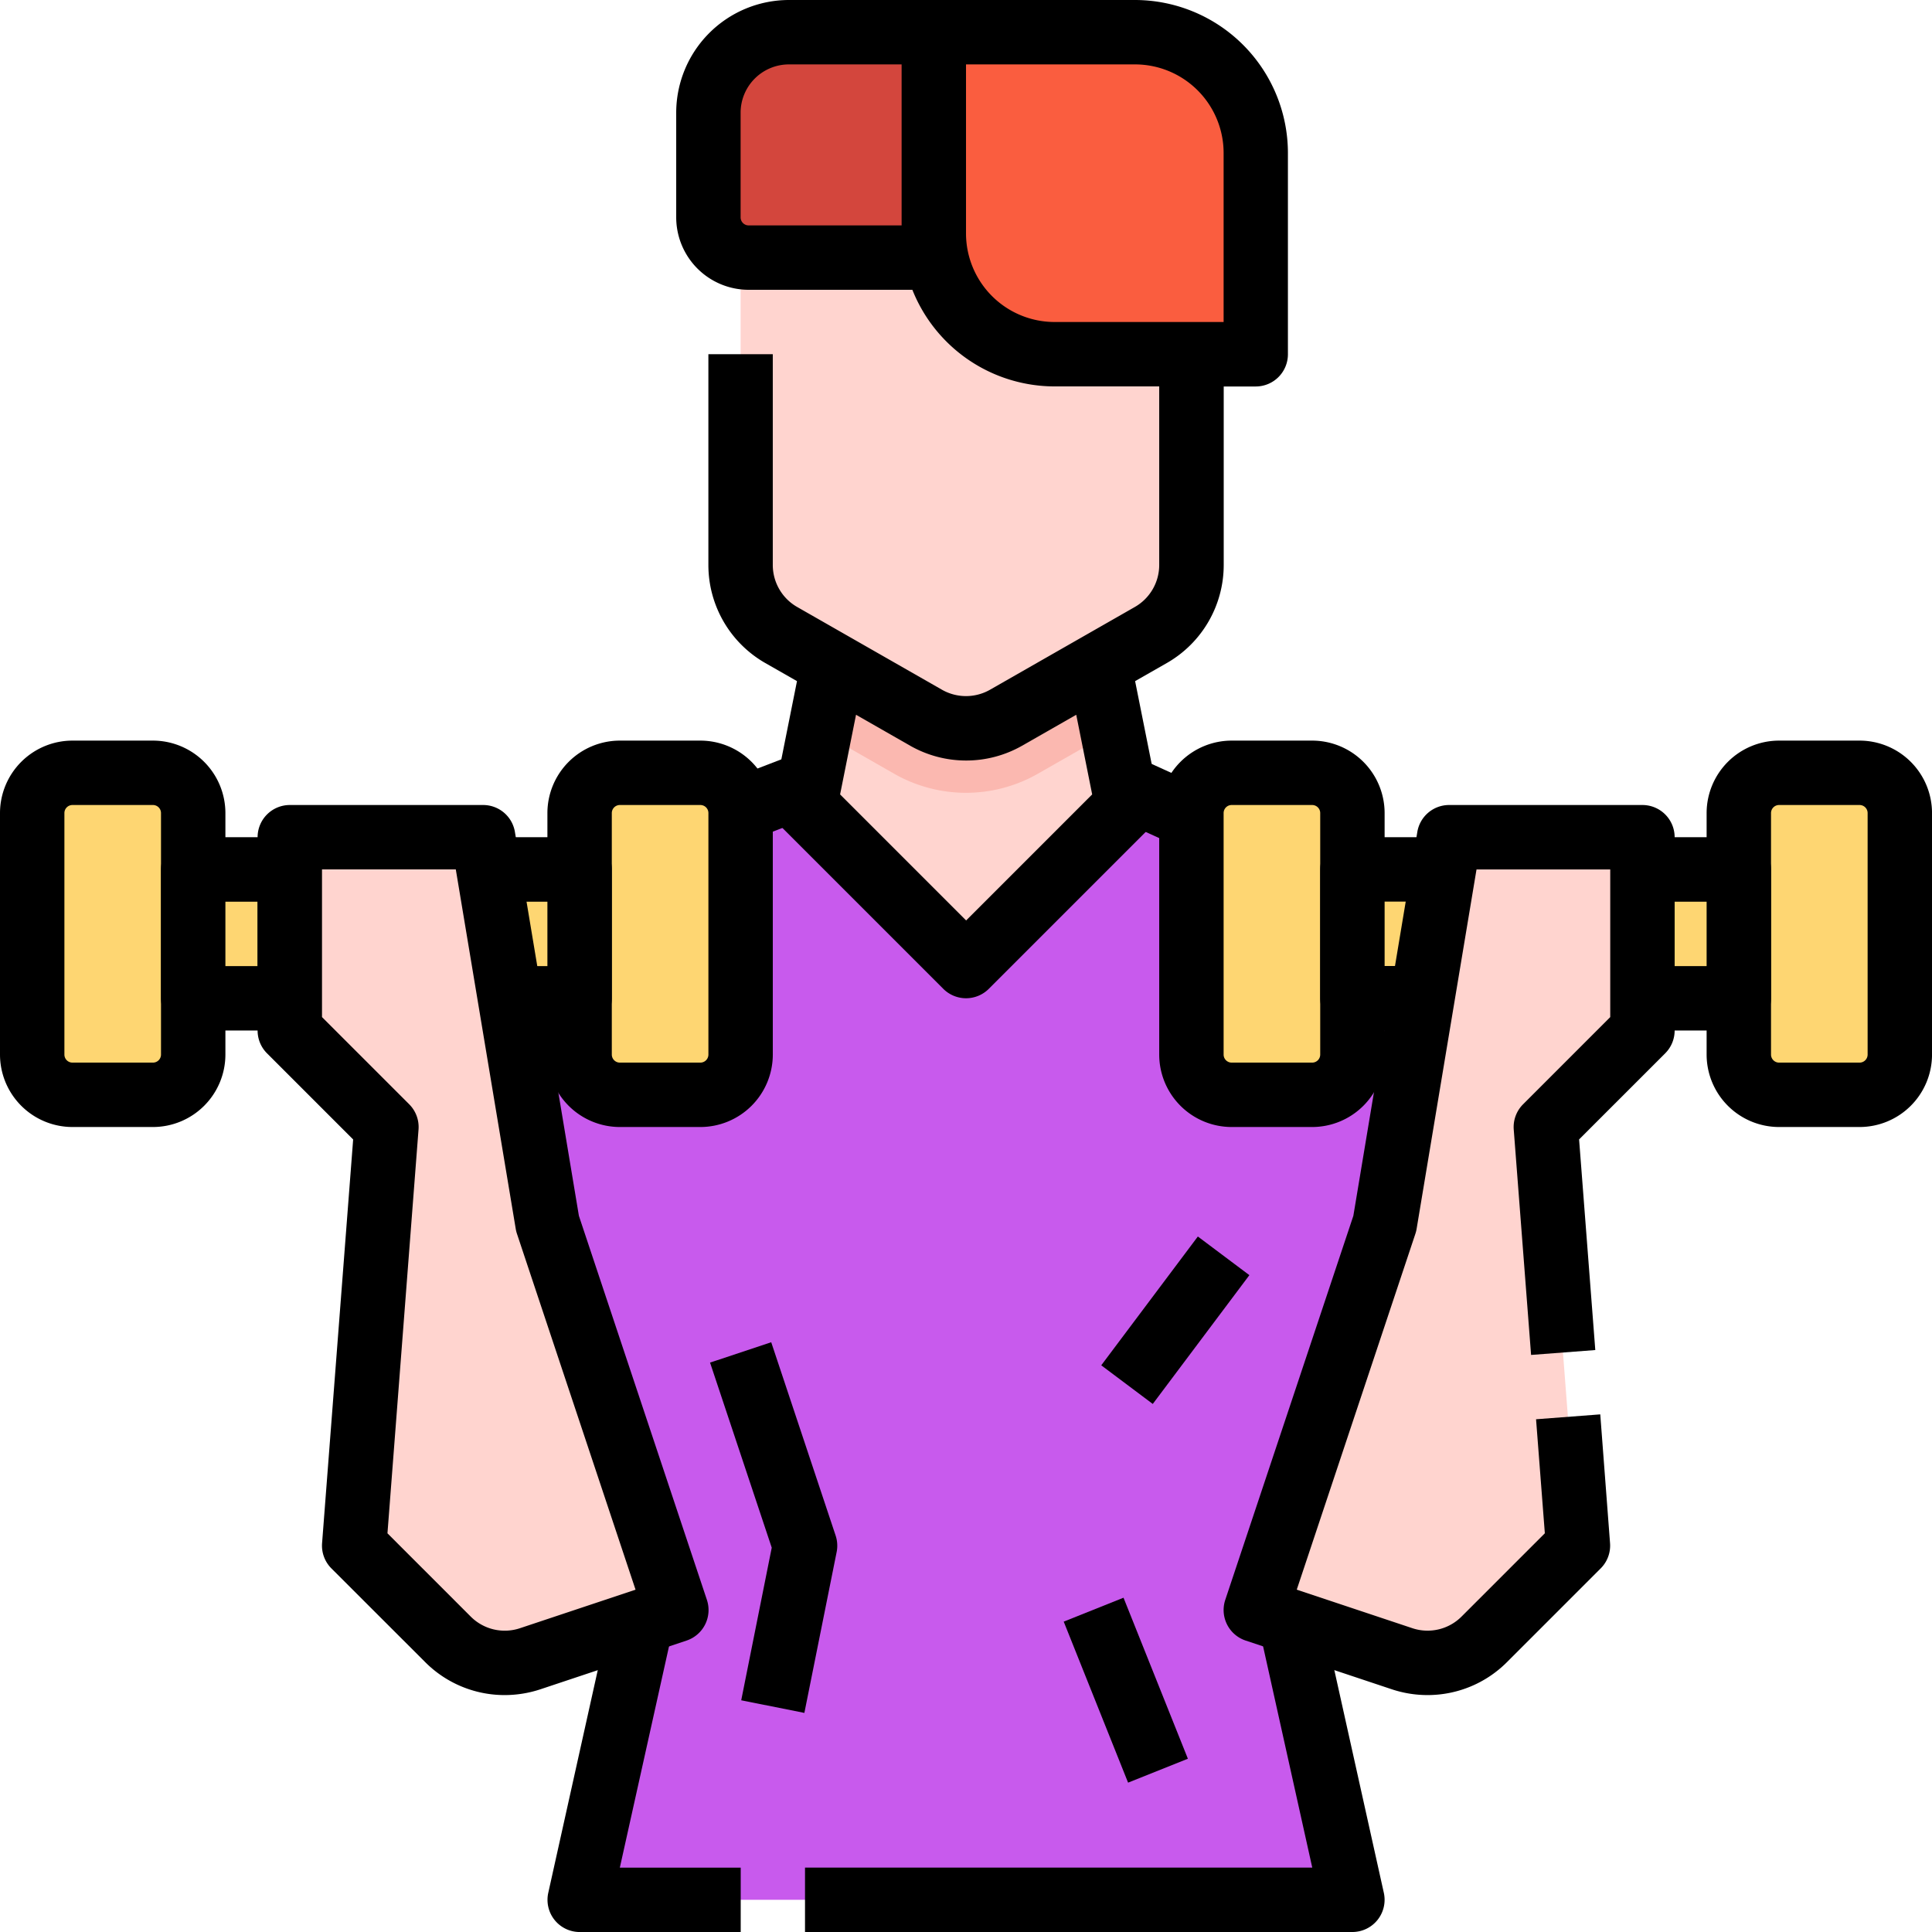 <svg id="exercise_2933531" xmlns="http://www.w3.org/2000/svg" width="78.959" height="78.959" viewBox="0 0 78.959 78.959">
  <g id="Grupo_1107827" data-name="Grupo 1107827" transform="translate(0 0)">
    <path id="Trazado_897932" data-name="Trazado 897932" d="M126.58,254.06l2.632-11.844L120,214.58,137.108,208h10.528l14.476,6.58-6.58,27.636,2.632,11.844Z" transform="translate(-102.892 -176.416)" fill="#c85aed"/>
    <path id="Trazado_897933" data-name="Trazado 897933" d="M0,0H2.82V2.632H0Z" transform="translate(29.785 31.86) rotate(-21.046)"/>
    <path id="Trazado_897934" data-name="Trazado 897934" d="M159.9,427.71h-6.58a1.316,1.316,0,0,1-1.285-1.6l2.632-11.844,2.569.571-2.276,10.242H159.9Z" transform="translate(-129.628 -348.75)"/>
    <path id="Trazado_897935" data-name="Trazado 897935" d="M238.372,427.71H216v-2.632h20.731l-2.276-10.242,2.569-.571,2.632,11.844a1.316,1.316,0,0,1-1.285,1.6Z" transform="translate(-183.1 -348.75)"/>
    <path id="Trazado_897936" data-name="Trazado 897936" d="M0,0H2.632V2.891H0Z" transform="matrix(0.414, -0.91, 0.91, 0.414, 45.512, 33.404)"/>
    <g id="Grupo_1107826" data-name="Grupo 1107826" transform="translate(30.268 10.528)">
      <path id="Trazado_897937" data-name="Trazado 897937" d="M229.16,182.58l-6.58,6.58L216,182.58l1.316-6.58h10.528Z" transform="translate(-213.368 -160.208)" fill="#ffd4cf"/>
      <path id="Trazado_897938" data-name="Trazado 897938" d="M230.907,176H220.38l-.713,3.564,3.039,1.737a5.923,5.923,0,0,0,5.876,0l3.039-1.736Z" transform="translate(-216.432 -160.208)" fill="#fbb8b0"/>
      <path id="Trazado_897939" data-name="Trazado 897939" d="M218.424,80H200V92.567a3.29,3.29,0,0,0,1.658,2.857l5.922,3.384a3.29,3.29,0,0,0,3.265,0l5.922-3.384a3.29,3.29,0,0,0,1.658-2.857Z" transform="translate(-200 -80)" fill="#ffd4cf"/>
    </g>
    <rect id="Rectángulo_402626" data-name="Rectángulo 402626" width="6.909" height="13.818" rx="3.454" transform="translate(1.481 31.419)" fill="#fed672"/>
    <path id="Trazado_897940" data-name="Trazado 897940" d="M22.251,215.792h-3.29A2.964,2.964,0,0,1,16,212.831v-9.87A2.964,2.964,0,0,1,18.961,200h3.29a2.964,2.964,0,0,1,2.961,2.961v9.87a2.964,2.964,0,0,1-2.961,2.961Zm-3.29-13.16a.329.329,0,0,0-.329.329v9.87a.329.329,0,0,0,.329.329h3.29a.329.329,0,0,0,.329-.329v-9.87a.329.329,0,0,0-.329-.329Z" transform="translate(-16 -169.732)"/>
    <rect id="Rectángulo_402627" data-name="Rectángulo 402627" width="6.909" height="13.818" rx="3.454" transform="translate(23.359 31.419)" fill="#fed672"/>
    <path id="Trazado_897941" data-name="Trazado 897941" d="M158.251,215.792h-3.29A2.964,2.964,0,0,1,152,212.831v-9.87A2.964,2.964,0,0,1,154.961,200h3.29a2.964,2.964,0,0,1,2.961,2.961v9.87a2.964,2.964,0,0,1-2.961,2.961Zm-3.29-13.16a.329.329,0,0,0-.329.329v9.87a.329.329,0,0,0,.329.329h3.29a.329.329,0,0,0,.329-.329v-9.87a.329.329,0,0,0-.329-.329Z" transform="translate(-129.628 -169.732)"/>
    <path id="Trazado_897942" data-name="Trazado 897942" d="M64,232h3.948v5.264H64Z" transform="translate(-56.104 -196.468)" fill="#fed672"/>
    <path id="Trazado_897943" data-name="Trazado 897943" d="M61.264,231.9H57.316A1.316,1.316,0,0,1,56,230.58v-5.264A1.316,1.316,0,0,1,57.316,224h3.948a1.316,1.316,0,0,1,1.316,1.316v5.264A1.316,1.316,0,0,1,61.264,231.9Zm-2.632-2.632h1.316v-2.632H58.632Z" transform="translate(-49.42 -189.784)"/>
    <path id="Trazado_897944" data-name="Trazado 897944" d="M136,232h3.948v5.264H136Z" transform="translate(-116.26 -196.468)" fill="#fed672"/>
    <path id="Trazado_897945" data-name="Trazado 897945" d="M139.948,231.9h-2.632v-2.632h1.316v-2.632H136V224h3.948a1.316,1.316,0,0,1,1.316,1.316v5.264A1.316,1.316,0,0,1,139.948,231.9Z" transform="translate(-116.26 -189.784)"/>
    <path id="Trazado_897946" data-name="Trazado 897946" d="M88,224v7.9l3.948,3.948-1.316,17.108,3.826,3.826a3.29,3.29,0,0,0,3.367.795l5.967-1.989-5.264-15.792L95.9,224Z" transform="translate(-76.156 -189.784)" fill="#ffd4cf"/>
    <path id="Trazado_897947" data-name="Trazado 897947" d="M90.09,252.376a4.58,4.58,0,0,1-3.246-1.352L83.017,247.2a1.316,1.316,0,0,1-.382-1.031l1.27-16.5-3.52-3.52a1.316,1.316,0,0,1-.385-.931v-7.9A1.316,1.316,0,0,1,81.316,216h7.9a1.316,1.316,0,0,1,1.3,1.1l2.615,15.69,5.231,15.694a1.316,1.316,0,0,1-.832,1.665l-5.967,1.989A4.638,4.638,0,0,1,90.09,252.376Zm-4.783-6.611,3.4,3.4a1.964,1.964,0,0,0,2.02.477l4.719-1.573L90.6,233.524a1.317,1.317,0,0,1-.05-.2L88.1,218.632H82.632v6.035l3.563,3.563a1.316,1.316,0,0,1,.382,1.032Z" transform="translate(-69.472 -183.1)"/>
    <rect id="Rectángulo_402628" data-name="Rectángulo 402628" width="6.909" height="13.818" rx="3.454" transform="translate(77.478 45.237) rotate(180)" fill="#fed672"/>
    <path id="Trazado_897948" data-name="Trazado 897948" d="M446.251,215.792h-3.29A2.964,2.964,0,0,1,440,212.831v-9.87A2.964,2.964,0,0,1,442.961,200h3.29a2.964,2.964,0,0,1,2.961,2.961v9.87a2.964,2.964,0,0,1-2.961,2.961Zm-3.29-13.16a.329.329,0,0,0-.329.329v9.87a.329.329,0,0,0,.329.329h3.29a.329.329,0,0,0,.329-.329v-9.87a.329.329,0,0,0-.329-.329Z" transform="translate(-370.252 -169.732)"/>
    <rect id="Rectángulo_402629" data-name="Rectángulo 402629" width="6.909" height="13.818" rx="3.454" transform="translate(55.6 45.237) rotate(180)" fill="#fed672"/>
    <path id="Trazado_897949" data-name="Trazado 897949" d="M310.251,215.792h-3.29A2.964,2.964,0,0,1,304,212.831v-9.87A2.964,2.964,0,0,1,306.961,200h3.29a2.964,2.964,0,0,1,2.961,2.961v9.87a2.964,2.964,0,0,1-2.961,2.961Zm-3.29-13.16a.329.329,0,0,0-.329.329v9.87a.329.329,0,0,0,.329.329h3.29a.329.329,0,0,0,.329-.329v-9.87a.329.329,0,0,0-.329-.329Z" transform="translate(-256.624 -169.732)"/>
    <path id="Trazado_897950" data-name="Trazado 897950" d="M424,232h3.948v5.264H424Z" transform="translate(-356.884 -196.468)" fill="#fed672"/>
    <path id="Trazado_897951" data-name="Trazado 897951" d="M421.264,231.9h-3.948A1.316,1.316,0,0,1,416,230.58v-5.264A1.316,1.316,0,0,1,417.316,224h3.948a1.316,1.316,0,0,1,1.316,1.316v5.264A1.316,1.316,0,0,1,421.264,231.9Zm-2.632-2.632h1.316v-2.632h-1.316Z" transform="translate(-350.2 -189.784)"/>
    <path id="Trazado_897952" data-name="Trazado 897952" d="M352,232h3.948v5.264H352Z" transform="translate(-296.728 -196.468)" fill="#fed672"/>
    <path id="Trazado_897953" data-name="Trazado 897953" d="M347.948,231.9h-2.632A1.316,1.316,0,0,1,344,230.58v-5.264A1.316,1.316,0,0,1,345.316,224h3.948v2.632h-2.632v2.632h1.316Z" transform="translate(-290.044 -189.784)"/>
    <path id="Trazado_897954" data-name="Trazado 897954" d="M343.792,224v7.9l-3.948,3.948,1.316,17.108-3.826,3.826a3.29,3.29,0,0,1-3.367.795L328,255.584l5.264-15.792L335.9,224Z" transform="translate(-276.676 -189.784)" fill="#ffd4cf"/>
    <path id="Trazado_897955" data-name="Trazado 897955" d="M328.332,252.376a4.632,4.632,0,0,1-1.467-.239l-5.967-1.989a1.316,1.316,0,0,1-.832-1.665L325.3,232.79l2.615-15.69a1.316,1.316,0,0,1,1.3-1.1h7.9a1.316,1.316,0,0,1,1.316,1.316v7.9a1.316,1.316,0,0,1-.385.931l-3.52,3.52.662,8.608-2.624.2-.709-9.212a1.316,1.316,0,0,1,.382-1.032l3.562-3.563v-6.035h-5.465l-2.449,14.692a1.322,1.322,0,0,1-.05.2l-4.848,14.543,4.719,1.573a1.964,1.964,0,0,0,2.02-.477l3.4-3.4-.359-4.66,2.624-.2.4,5.264a1.316,1.316,0,0,1-.382,1.031l-3.826,3.826A4.581,4.581,0,0,1,328.332,252.376Z" transform="translate(-269.99 -183.1)"/>
    <path id="Trazado_897956" data-name="Trazado 897956" d="M248,24h8.225a4.935,4.935,0,0,1,4.935,4.935V37.16h-8.225A4.935,4.935,0,0,1,248,32.225Z" transform="translate(-209.836 -22.684)" fill="#fa5d3f"/>
    <path id="Trazado_897957" data-name="Trazado 897957" d="M195.29,24h5.922v9.212h-7.567A1.645,1.645,0,0,1,192,31.567V27.29A3.29,3.29,0,0,1,195.29,24Z" transform="translate(-163.048 -22.684)" fill="#d3463d"/>
    <path id="Trazado_897958" data-name="Trazado 897958" d="M202.753,16H188.606A4.611,4.611,0,0,0,184,20.606v4.277a2.964,2.964,0,0,0,2.961,2.961h6.691a6.261,6.261,0,0,0,5.811,3.948h4.277v7.3a1.978,1.978,0,0,1-.995,1.714l-5.922,3.384a1.983,1.983,0,0,1-1.959,0l-5.922-3.384a1.978,1.978,0,0,1-.995-1.714V30.476h-2.632v8.619a4.616,4.616,0,0,0,2.321,4l1.3.742-.961,4.806a1.316,1.316,0,0,0,.36,1.189l6.58,6.58a1.316,1.316,0,0,0,1.861,0l6.58-6.58a1.316,1.316,0,0,0,.36-1.189l-.961-4.806,1.3-.742a4.616,4.616,0,0,0,2.321-4v-7.3h1.316A1.316,1.316,0,0,0,209,30.476V22.251A6.258,6.258,0,0,0,202.753,16ZM201,48.467l-5.151,5.151-5.151-5.151.651-3.255,2.215,1.266a4.625,4.625,0,0,0,4.57,0l2.215-1.266ZM186.632,24.883V20.606a1.976,1.976,0,0,1,1.974-1.974h4.606v6.58h-6.251A.329.329,0,0,1,186.632,24.883Zm19.74,4.277h-6.909a3.623,3.623,0,0,1-3.619-3.619V18.632h6.909a3.623,3.623,0,0,1,3.619,3.619Z" transform="translate(-156.364 -16)"/>
  </g>
  <path id="Trazado_897959" data-name="Trazado 897959" d="M196.266,364.62l-2.581-.516,1.247-6.237-2.521-7.564,2.5-.832,2.632,7.9a1.316,1.316,0,0,1,.042.674Z" transform="translate(-163.392 -294.615)"/>
  <path id="Trazado_897960" data-name="Trazado 897960" d="M0,0H6.58V2.632H0Z" transform="matrix(0.6, -0.8, 0.8, 0.6, 45.007, 55.799)"/>
  <path id="Trazado_897961" data-name="Trazado 897961" d="M0,0H2.632V7.087H0Z" transform="translate(43.473 66.274) rotate(-21.791)"/>
</svg>
